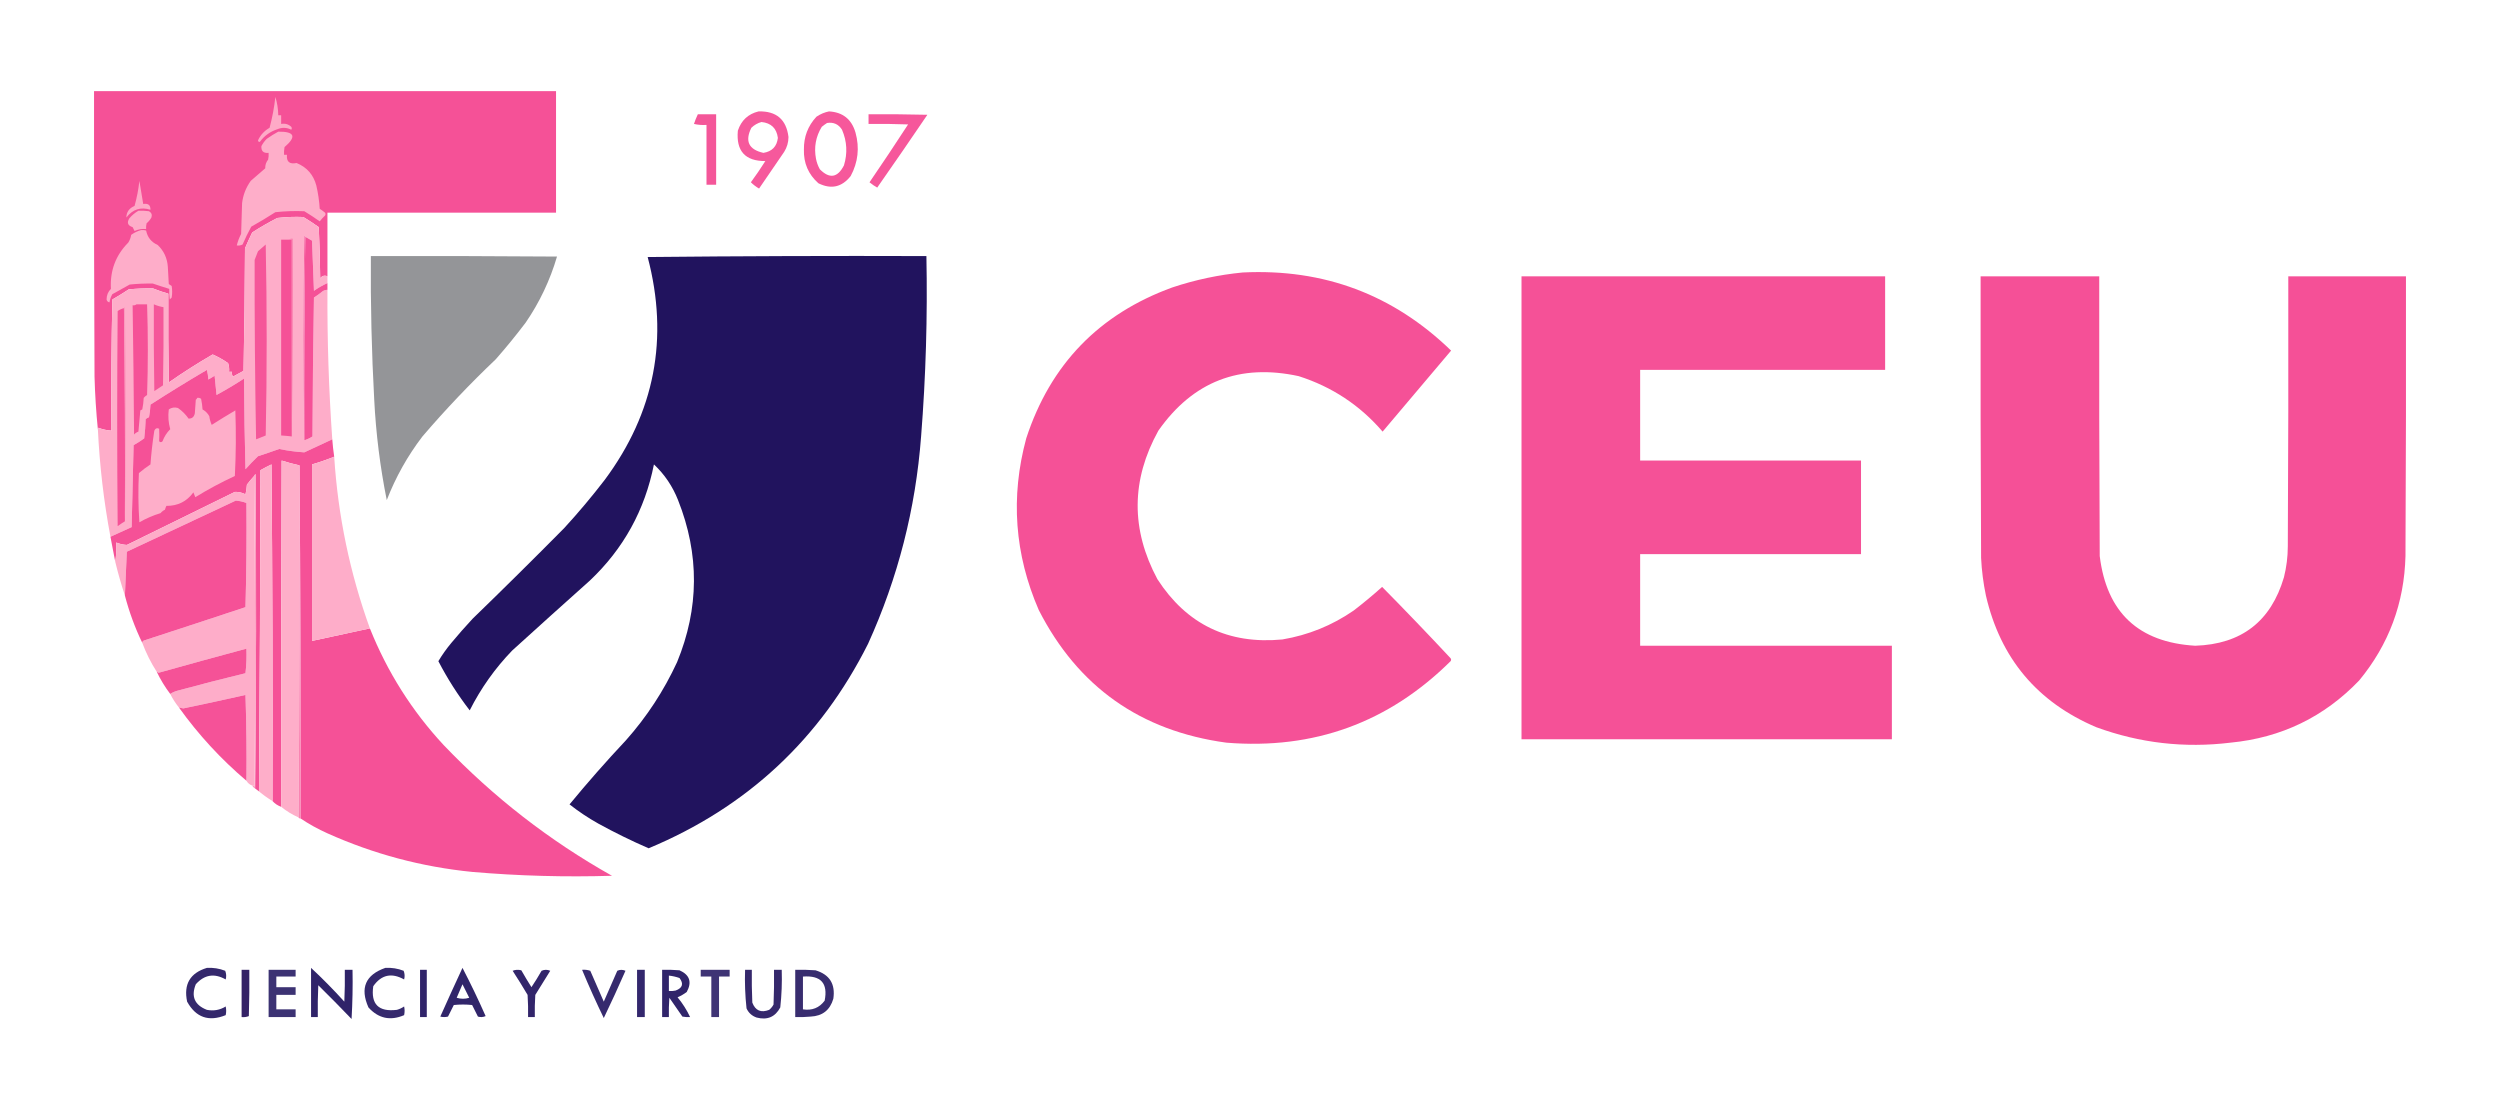 <?xml version="1.0" encoding="UTF-8"?>
<!DOCTYPE svg PUBLIC "-//W3C//DTD SVG 1.1//EN" "http://www.w3.org/Graphics/SVG/1.1/DTD/svg11.dtd">
<svg xmlns="http://www.w3.org/2000/svg" version="1.1" width="2592px" height="1152px" style="shape-rendering:geometricPrecision; text-rendering:geometricPrecision; image-rendering:optimizeQuality; fill-rule:evenodd; clip-rule:evenodd" xmlns:xlink="http://www.w3.org/1999/xlink">
<g><path style="opacity:0.998" fill="#f55197" d="M 339.5,286.5 C 336.584,285.189 334.084,285.855 332,288.5C 331.833,270.824 331.333,253.157 330.5,235.5C 325.302,231.803 319.969,228.303 314.5,225C 305.485,224.62 296.485,224.953 287.5,226C 278.595,230.568 269.928,235.568 261.5,241C 258.871,246.425 256.371,251.925 254,257.5C 253.833,299.837 253.333,342.171 252.5,384.5C 248.833,386.5 245.167,388.5 241.5,390.5C 240.548,388.955 240.215,387.288 240.5,385.5C 239.5,385.5 238.5,385.5 237.5,385.5C 237.817,382.428 237.484,379.428 236.5,376.5C 231.453,372.977 226.12,369.977 220.5,367.5C 204.949,376.528 189.782,386.195 175,396.5C 174.5,365.835 174.333,335.168 174.5,304.5C 169.09,302.974 163.756,301.141 158.5,299C 150.167,298.888 141.834,299.222 133.5,300C 127.966,303.698 122.299,307.198 116.5,310.5C 115.5,355.828 115.167,401.162 115.5,446.5C 110.825,446.206 106.325,445.206 102,443.5C 101.536,444.094 101.369,444.761 101.5,445.5C 99.676,427.364 98.51,409.03 98,390.5C 97.5,291.834 97.333,193.167 97.5,94.5C 257.167,94.5 416.833,94.5 576.5,94.5C 576.5,136.5 576.5,178.5 576.5,220.5C 497.5,220.5 418.5,220.5 339.5,220.5C 339.5,242.5 339.5,264.5 339.5,286.5 Z"/></g>
<g><path style="opacity:1" fill="#feaac7" d="M 285.5,100.5 C 287.387,106.559 288.387,112.892 288.5,119.5C 289.5,119.5 290.5,119.5 291.5,119.5C 291.5,122.5 291.5,125.5 291.5,128.5C 295.603,127.769 299.103,128.769 302,131.5C 302.667,132.5 302.667,133.5 302,134.5C 297.319,132.095 292.485,131.928 287.5,134C 280.076,136.432 274.076,140.766 269.5,147C 268.4,147.432 267.733,146.932 267.5,145.5C 270.082,139.915 274.082,135.582 279.5,132.5C 282.31,122.056 284.31,111.389 285.5,100.5 Z"/></g>
<g><path style="opacity:0.953" fill="#f55197" d="M 786.5,115.5 C 804.915,115.023 815.249,123.856 817.5,142C 817.476,147.598 815.976,152.764 813,157.5C 804.333,170.167 795.667,182.833 787,195.5C 783.897,193.697 781.063,191.53 778.5,189C 783.747,181.84 788.747,174.507 793.5,167C 772.586,167.079 763.086,156.579 765,135.5C 768.551,124.777 775.718,118.11 786.5,115.5 Z M 789.5,126.5 C 799.529,127.513 805.195,133.013 806.5,143C 805.436,151.898 800.436,157.065 791.5,158.5C 776.282,155.066 772.116,146.399 779,132.5C 782.069,129.554 785.569,127.554 789.5,126.5 Z"/></g>
<g><path style="opacity:0.956" fill="#f55197" d="M 859.5,115.5 C 873.806,116.297 882.973,123.631 887,137.5C 891.33,153.189 889.663,168.189 882,182.5C 872.874,194.081 861.708,196.581 848.5,190C 838.072,180.73 833.072,169.064 833.5,155C 833.326,141.844 837.659,130.511 846.5,121C 850.561,118.265 854.894,116.432 859.5,115.5 Z M 857.5,127.5 C 864.228,126.449 869.395,128.782 873,134.5C 878.178,146.555 878.845,158.888 875,171.5C 868.397,184.323 860.064,185.657 850,175.5C 848.073,172.052 846.739,168.385 846,164.5C 843.798,152.637 845.798,141.637 852,131.5C 853.812,130.023 855.645,128.69 857.5,127.5 Z"/></g>
<g><path style="opacity:0.965" fill="#f45196" d="M 723.5,118.5 C 729.833,118.5 736.167,118.5 742.5,118.5C 742.5,142.833 742.5,167.167 742.5,191.5C 739.167,191.5 735.833,191.5 732.5,191.5C 732.5,170.833 732.5,150.167 732.5,129.5C 728.116,129.826 723.783,129.492 719.5,128.5C 720.645,125.058 721.979,121.725 723.5,118.5 Z"/></g>
<g><path style="opacity:0.96" fill="#f55097" d="M 900.5,118.5 C 920.836,118.333 941.169,118.5 961.5,119C 944.329,144.327 926.996,169.494 909.5,194.5C 906.659,192.914 903.993,191.08 901.5,189C 915.081,169.172 928.415,149.172 941.5,129C 927.837,128.5 914.171,128.333 900.5,128.5C 900.5,125.167 900.5,121.833 900.5,118.5 Z"/></g>
<g><path style="opacity:1" fill="#feaec9" d="M 288.5,136.5 C 305.537,136.313 307.703,141.646 295,152.5C 294.503,155.146 294.336,157.813 294.5,160.5C 295.5,160.5 296.5,160.5 297.5,160.5C 296.866,167.689 300.2,170.522 307.5,169C 318.228,173.397 325.062,181.231 328,192.5C 329.828,200.385 330.994,208.385 331.5,216.5C 333.422,217.711 335.255,219.044 337,220.5C 337.667,221.5 337.667,222.5 337,223.5C 334.954,225.376 333.121,227.376 331.5,229.5C 326.302,225.803 320.969,222.303 315.5,219C 305.485,218.584 295.485,218.917 285.5,220C 277.332,225.252 268.999,230.252 260.5,235C 257.215,241.019 254.215,247.186 251.5,253.5C 249.604,254.466 247.604,254.799 245.5,254.5C 246.498,250.342 247.998,246.342 250,242.5C 250.333,231.833 250.667,221.167 251,210.5C 252.057,202.056 255.057,194.389 260,187.5C 265,183.167 270,178.833 275,174.5C 274.907,171.044 275.907,168.044 278,165.5C 278.497,163.19 278.663,160.857 278.5,158.5C 273.165,158.995 270.665,156.662 271,151.5C 272.467,148.734 274.3,146.234 276.5,144C 280.396,141.225 284.396,138.725 288.5,136.5 Z"/></g>
<g><path style="opacity:1" fill="#fea9c7" d="M 144.5,187.5 C 145.824,195.384 147.157,203.384 148.5,211.5C 153.614,210.607 156.114,212.607 156,217.5C 145.948,214.293 137.615,216.96 131,225.5C 131.114,219.841 133.947,215.841 139.5,213.5C 141.913,204.928 143.579,196.261 144.5,187.5 Z"/></g>
<g><path style="opacity:1" fill="#feacc8" d="M 143.5,218.5 C 147.182,218.335 150.848,218.501 154.5,219C 157.087,220.525 157.92,222.692 157,225.5C 155.71,227.792 154.043,229.792 152,231.5C 151.505,233.473 151.338,235.473 151.5,237.5C 147.288,237.078 143.288,237.744 139.5,239.5C 138.833,238.167 138.167,236.833 137.5,235.5C 132.53,233.945 131.363,230.945 134,226.5C 136.775,223.22 139.942,220.554 143.5,218.5 Z"/></g>
<g><path style="opacity:1" fill="#feadc9" d="M 339.5,286.5 C 339.5,288.833 339.5,291.167 339.5,293.5C 334.61,295.711 329.944,298.378 325.5,301.5C 324.833,284.167 324.167,266.833 323.5,249.5C 321.15,248.139 318.816,246.806 316.5,245.5C 316.44,244.957 316.107,244.624 315.5,244.5C 314.168,315.332 314.168,385.999 315.5,456.5C 318.503,455.582 321.337,454.249 324,452.5C 324.167,404.497 324.667,356.497 325.5,308.5C 328.64,306.527 331.64,304.36 334.5,302C 336.025,300.991 337.692,300.491 339.5,300.5C 339.215,352.234 340.882,403.901 344.5,455.5C 334.86,459.986 325.193,464.486 315.5,469C 306.799,468.448 298.132,467.281 289.5,465.5C 282.209,468.097 274.876,470.597 267.5,473C 262.985,477.348 258.651,481.848 254.5,486.5C 253.667,455.172 253.167,423.839 253,392.5C 243.748,398.544 234.248,404.211 224.5,409.5C 223.833,402.833 223.167,396.167 222.5,389.5C 220.417,390.959 218.25,392.292 216,393.5C 215.824,390.118 215.324,386.785 214.5,383.5C 194.749,395.124 175.249,407.124 156,419.5C 155.828,423.871 155.328,428.204 154.5,432.5C 153.252,433.04 152.085,433.707 151,434.5C 150.831,441.191 150.331,447.858 149.5,454.5C 146.003,457.083 142.336,459.416 138.5,461.5C 137.833,489.833 137.167,518.167 136.5,546.5C 129.145,549.845 121.812,553.178 114.5,556.5C 107.623,519.813 103.289,482.813 101.5,445.5C 101.369,444.761 101.536,444.094 102,443.5C 106.325,445.206 110.825,446.206 115.5,446.5C 115.167,401.162 115.5,355.828 116.5,310.5C 122.299,307.198 127.966,303.698 133.5,300C 141.834,299.222 150.167,298.888 158.5,299C 163.756,301.141 169.09,302.974 174.5,304.5C 174.333,335.168 174.5,365.835 175,396.5C 189.782,386.195 204.949,376.528 220.5,367.5C 226.12,369.977 231.453,372.977 236.5,376.5C 237.484,379.428 237.817,382.428 237.5,385.5C 238.5,385.5 239.5,385.5 240.5,385.5C 240.215,387.288 240.548,388.955 241.5,390.5C 245.167,388.5 248.833,386.5 252.5,384.5C 253.333,342.171 253.833,299.837 254,257.5C 256.371,251.925 258.871,246.425 261.5,241C 269.928,235.568 278.595,230.568 287.5,226C 296.485,224.953 305.485,224.62 314.5,225C 319.969,228.303 325.302,231.803 330.5,235.5C 331.333,253.157 331.833,270.824 332,288.5C 334.084,285.855 336.584,285.189 339.5,286.5 Z"/></g>
<g><path style="opacity:1" fill="#feadc9" d="M 146.5,238.5 C 148.199,238.34 149.866,238.506 151.5,239C 152.868,246.042 156.868,251.042 163.5,254C 169.866,260.07 173.366,267.57 174,276.5C 174.333,282.5 174.667,288.5 175,294.5C 176,295.167 177,295.833 178,296.5C 178.667,300.5 178.667,304.5 178,308.5C 177.333,309.167 176.667,309.833 176,310.5C 175.501,306.848 175.335,303.182 175.5,299.5C 169.832,297.778 164.165,295.944 158.5,294C 150.498,293.857 142.498,294.19 134.5,295C 128.5,298.333 122.5,301.667 116.5,305C 114.998,307.574 113.998,310.407 113.5,313.5C 111.833,313.167 110.833,312.167 110.5,310.5C 110.528,306.108 112.028,302.442 115,299.5C 113.937,280.671 119.937,264.671 133,251.5C 134.562,249.043 135.562,246.376 136,243.5C 139.262,241.145 142.762,239.478 146.5,238.5 Z"/></g>
<g><path style="opacity:0.999" fill="#f55197" d="M 316.5,245.5 C 318.816,246.806 321.15,248.139 323.5,249.5C 324.167,266.833 324.833,284.167 325.5,301.5C 329.944,298.378 334.61,295.711 339.5,293.5C 339.5,295.833 339.5,298.167 339.5,300.5C 337.692,300.491 336.025,300.991 334.5,302C 331.64,304.36 328.64,306.527 325.5,308.5C 324.667,356.497 324.167,404.497 324,452.5C 321.337,454.249 318.503,455.582 315.5,456.5C 315.167,385.998 315.501,315.665 316.5,245.5 Z"/></g>
<g><path style="opacity:1" fill="#f55197" d="M 299.5,248.5 C 300.5,248.5 301.5,248.5 302.5,248.5C 302.5,316.5 302.5,384.5 302.5,452.5C 298.846,452.058 295.179,451.724 291.5,451.5C 291.5,383.833 291.5,316.167 291.5,248.5C 294.167,248.5 296.833,248.5 299.5,248.5 Z"/></g>
<g><path style="opacity:1" fill="#fa7eaf" d="M 299.5,248.5 C 300.568,247.566 301.901,247.232 303.5,247.5C 303.833,316.002 303.499,384.335 302.5,452.5C 302.5,384.5 302.5,316.5 302.5,248.5C 301.5,248.5 300.5,248.5 299.5,248.5 Z"/></g>
<g><path style="opacity:1" fill="#f55699" d="M 275.5,253.5 C 276.832,319.335 276.832,385.335 275.5,451.5C 272.167,452.833 268.833,454.167 265.5,455.5C 264.38,393.502 263.88,331.502 264,269.5C 265.167,266.5 266.333,263.5 267.5,260.5C 270.212,258.115 272.878,255.782 275.5,253.5 Z"/></g>
<g><path style="opacity:0.994" fill="#949598" d="M 384.5,265.5 C 448.834,265.333 513.168,265.5 577.5,266C 570.283,290.598 559.45,313.431 545,334.5C 535.145,347.534 524.812,360.201 514,372.5C 487.206,397.956 461.872,424.623 438,452.5C 422.584,472.655 410.25,494.655 401,518.5C 394.119,484.245 389.785,449.579 388,414.5C 385.294,364.87 384.127,315.204 384.5,265.5 Z"/></g>
<g><path style="opacity:0.995" fill="#21135e" d="M 671.5,266.5 C 767.665,265.501 863.999,265.167 960.5,265.5C 961.74,327.932 959.907,390.265 955,452.5C 949.337,527.485 931.004,599.152 900,667.5C 850.44,766.222 774.607,836.889 672.5,879.5C 654.767,871.8 637.434,863.3 620.5,854C 609.938,848.091 599.938,841.424 590.5,834C 609.243,811.252 628.743,789.085 649,767.5C 670.6,743.203 688.266,716.203 702,686.5C 724.973,630.67 725.306,574.67 703,518.5C 697.363,504.19 689.03,491.857 678,481.5C 668.579,528.867 646.412,569.033 611.5,602C 584.572,626.05 557.739,650.216 531,674.5C 513.226,692.944 498.559,713.611 487,736.5C 474.669,720.516 463.835,703.516 454.5,685.5C 458.509,678.815 463.009,672.482 468,666.5C 475.098,657.979 482.431,649.646 490,641.5C 521.972,610.528 553.639,579.195 585,547.5C 599.752,531.419 613.752,514.752 627,497.5C 678.871,427.644 693.704,350.644 671.5,266.5 Z"/></g>
<g><path style="opacity:0.995" fill="#f55197" d="M 1288.5,282.5 C 1372.55,278.391 1444.55,305.391 1504.5,363.5C 1480.83,391.5 1457.17,419.5 1433.5,447.5C 1409.98,420.167 1380.98,401 1346.5,390C 1285.31,376.695 1236.81,395.528 1201,446.5C 1172.71,497.614 1172.38,548.948 1200,600.5C 1230.37,647.433 1273.54,668.266 1329.5,663C 1356.45,658.465 1381.12,648.465 1403.5,633C 1413.64,625.197 1423.47,617.03 1433,608.5C 1456.96,632.798 1480.63,657.465 1504,682.5C 1504.67,683.5 1504.67,684.5 1504,685.5C 1439.6,749.263 1362.1,777.43 1271.5,770C 1182.45,757.888 1117.62,712.055 1077,632.5C 1051.89,574.714 1047.55,515.381 1064,454.5C 1089.06,377.771 1139.56,325.604 1215.5,298C 1239.39,290.058 1263.72,284.891 1288.5,282.5 Z"/></g>
<g><path style="opacity:0.99" fill="#f55096" d="M 1577.5,286.5 C 1703.17,286.5 1828.83,286.5 1954.5,286.5C 1954.5,318.833 1954.5,351.167 1954.5,383.5C 1869.83,383.5 1785.17,383.5 1700.5,383.5C 1700.5,414.833 1700.5,446.167 1700.5,477.5C 1776.83,477.5 1853.17,477.5 1929.5,477.5C 1929.5,509.833 1929.5,542.167 1929.5,574.5C 1853.17,574.5 1776.83,574.5 1700.5,574.5C 1700.5,606.167 1700.5,637.833 1700.5,669.5C 1787.5,669.5 1874.5,669.5 1961.5,669.5C 1961.5,701.833 1961.5,734.167 1961.5,766.5C 1833.5,766.5 1705.5,766.5 1577.5,766.5C 1577.5,606.5 1577.5,446.5 1577.5,286.5 Z"/></g>
<g><path style="opacity:0.993" fill="#f55097" d="M 2053.5,286.5 C 2094.5,286.5 2135.5,286.5 2176.5,286.5C 2176.33,383.167 2176.5,479.834 2177,576.5C 2184.16,634.993 2217.16,665.993 2276,669.5C 2323.88,667.939 2354.54,644.273 2368,598.5C 2370.64,588 2371.97,577.333 2372,566.5C 2372.5,473.167 2372.67,379.834 2372.5,286.5C 2413.17,286.5 2453.83,286.5 2494.5,286.5C 2494.67,383.167 2494.5,479.834 2494,576.5C 2492.77,625.226 2476.77,668.226 2446,705.5C 2409.67,743.411 2365.17,764.911 2312.5,770C 2264.87,775.804 2218.53,770.47 2173.5,754C 2112.18,728.005 2074.01,682.505 2059,617.5C 2056.31,604.632 2054.64,591.632 2054,578.5C 2053.5,481.167 2053.33,383.834 2053.5,286.5 Z"/></g>
<g><path style="opacity:1" fill="#f767a3" d="M 316.5,245.5 C 315.501,315.665 315.167,385.998 315.5,456.5C 314.168,385.999 314.168,315.332 315.5,244.5C 316.107,244.624 316.44,244.957 316.5,245.5 Z"/></g>
<g><path style="opacity:1" fill="#f55297" d="M 141.5,315.5 C 145.167,315.5 148.833,315.5 152.5,315.5C 153.536,346.835 153.536,378.169 152.5,409.5C 151.186,410.313 150.019,411.313 149,412.5C 148.827,416.541 148.327,420.541 147.5,424.5C 146.833,424.833 146.167,425.167 145.5,425.5C 144.833,432.833 144.167,440.167 143.5,447.5C 141.742,448.128 140.242,449.128 139,450.5C 138.702,405.829 138.202,361.162 137.5,316.5C 139.099,316.768 140.432,316.434 141.5,315.5 Z"/></g>
<g><path style="opacity:1" fill="#f5579a" d="M 159.5,315.5 C 162.699,316.899 166.032,317.899 169.5,318.5C 169.667,345.502 169.5,372.502 169,399.5C 166,401.5 163,403.5 160,405.5C 159.5,375.502 159.333,345.502 159.5,315.5 Z"/></g>
<g><path style="opacity:1" fill="#f55297" d="M 128.5,319.5 C 129.499,392.998 129.833,466.665 129.5,540.5C 126.979,542.019 124.479,543.686 122,545.5C 121.333,471.167 121.333,396.833 122,322.5C 123.993,321.086 126.16,320.086 128.5,319.5 Z"/></g>
<g><path style="opacity:0.996" fill="#f55197" d="M 344.5,455.5 C 344.949,461.569 345.616,467.569 346.5,473.5C 338.972,476.565 331.305,479.232 323.5,481.5C 323.5,542.5 323.5,603.5 323.5,664.5C 343.5,660.167 363.5,655.833 383.5,651.5C 401.57,696.695 427.07,737.028 460,772.5C 511.59,826.458 569.757,871.624 634.5,908C 586.079,909.487 537.746,908.154 489.5,904C 437.274,898.778 387.274,885.444 339.5,864C 329.622,859.566 320.288,854.4 311.5,848.5C 311.833,726.332 311.5,604.332 310.5,482.5C 304.239,481.134 298.072,479.468 292,477.5C 291.5,597.166 291.333,716.833 291.5,836.5C 287.975,835.241 284.975,833.241 282.5,830.5C 282.833,714.165 282.5,597.831 281.5,481.5C 277.588,483.372 273.755,485.372 270,487.5C 269.833,598.667 269.333,709.667 268.5,820.5C 267.128,819.488 265.795,818.488 264.5,817.5C 265.666,709.001 265.833,600.334 265,491.5C 264.283,492.044 263.783,492.711 263.5,493.5C 260.864,496.31 258.364,499.31 256,502.5C 255.824,505.882 255.324,509.215 254.5,512.5C 250.989,510.713 247.322,509.879 243.5,510C 206.105,528.365 168.771,546.698 131.5,565C 127.74,564.8 124.074,563.967 120.5,562.5C 120.824,569.354 120.491,576.021 119.5,582.5C 117.834,573.835 116.167,565.168 114.5,556.5C 121.812,553.178 129.145,549.845 136.5,546.5C 137.167,518.167 137.833,489.833 138.5,461.5C 142.336,459.416 146.003,457.083 149.5,454.5C 150.331,447.858 150.831,441.191 151,434.5C 152.085,433.707 153.252,433.04 154.5,432.5C 155.328,428.204 155.828,423.871 156,419.5C 175.249,407.124 194.749,395.124 214.5,383.5C 215.324,386.785 215.824,390.118 216,393.5C 218.25,392.292 220.417,390.959 222.5,389.5C 223.167,396.167 223.833,402.833 224.5,409.5C 234.248,404.211 243.748,398.544 253,392.5C 253.167,423.839 253.667,455.172 254.5,486.5C 258.651,481.848 262.985,477.348 267.5,473C 274.876,470.597 282.209,468.097 289.5,465.5C 298.132,467.281 306.799,468.448 315.5,469C 325.193,464.486 334.86,459.986 344.5,455.5 Z"/></g>
<g><path style="opacity:1" fill="#fc98bd" d="M 128.5,319.5 C 128.56,318.957 128.893,318.624 129.5,318.5C 130.832,392.666 130.832,466.666 129.5,540.5C 129.833,466.665 129.499,392.998 128.5,319.5 Z"/></g>
<g><path style="opacity:1" fill="#feaec9" d="M 204.5,412.5 C 205.978,412.238 207.311,412.571 208.5,413.5C 209.262,417.111 209.762,420.778 210,424.5C 213,426.167 215.333,428.5 217,431.5C 217.393,434.633 218.226,437.633 219.5,440.5C 227.583,435.375 235.75,430.375 244,425.5C 244.833,448.174 244.666,470.841 243.5,493.5C 229.246,500.109 215.579,507.442 202.5,515.5C 201.833,513.833 201.167,512.167 200.5,510.5C 193.645,519.928 184.312,524.594 172.5,524.5C 171.902,525.795 171.402,527.128 171,528.5C 169.229,529.304 167.729,530.471 166.5,532C 158.787,534.358 151.454,537.525 144.5,541.5C 143.334,524.51 143.167,507.51 144,490.5C 147.821,487.257 151.821,484.257 156,481.5C 156.854,469.762 158.187,458.095 160,446.5C 161.144,444.083 162.81,443.416 165,444.5C 165.245,448.853 165.245,453.187 165,457.5C 166.183,458.731 167.349,458.731 168.5,457.5C 170.345,452.602 173.012,448.435 176.5,445C 174.586,438.285 174.086,431.452 175,424.5C 177.841,422.496 181.007,421.996 184.5,423C 188.833,426 192.5,429.667 195.5,434C 199.063,434.123 201.23,432.29 202,428.5C 202.333,423.833 202.667,419.167 203,414.5C 203.717,413.956 204.217,413.289 204.5,412.5 Z"/></g>
<g><path style="opacity:1" fill="#feadc9" d="M 346.5,473.5 C 350.394,534.641 362.728,593.974 383.5,651.5C 363.5,655.833 343.5,660.167 323.5,664.5C 323.5,603.5 323.5,542.5 323.5,481.5C 331.305,479.232 338.972,476.565 346.5,473.5 Z"/></g>
<g><path style="opacity:1" fill="#feaec9" d="M 310.5,482.5 C 310.833,604.334 310.5,726.001 309.5,847.5C 302.967,844.619 296.967,840.953 291.5,836.5C 291.333,716.833 291.5,597.166 292,477.5C 298.072,479.468 304.239,481.134 310.5,482.5 Z"/></g>
<g><path style="opacity:1" fill="#feaec9" d="M 282.5,830.5 C 277.531,827.522 272.865,824.189 268.5,820.5C 269.333,709.667 269.833,598.667 270,487.5C 273.755,485.372 277.588,483.372 281.5,481.5C 282.5,597.831 282.833,714.165 282.5,830.5 Z"/></g>
<g><path style="opacity:1" fill="#f984b2" d="M 310.5,482.5 C 311.5,604.332 311.833,726.332 311.5,848.5C 310.508,848.672 309.842,848.338 309.5,847.5C 310.5,726.001 310.833,604.334 310.5,482.5 Z"/></g>
<g><path style="opacity:1" fill="#fc9dc0" d="M 264.5,817.5 C 263.167,816.833 262.167,815.833 261.5,814.5C 262.496,814.414 263.329,814.748 264,815.5C 264.833,707.999 264.666,600.666 263.5,493.5C 263.783,492.711 264.283,492.044 265,491.5C 265.833,600.334 265.666,709.001 264.5,817.5 Z"/></g>
<g><path style="opacity:1" fill="#feadc9" d="M 263.5,493.5 C 264.666,600.666 264.833,707.999 264,815.5C 263.329,814.748 262.496,814.414 261.5,814.5C 258.911,813.581 256.911,811.914 255.5,809.5C 255.833,779.826 255.5,750.159 254.5,720.5C 233.068,725.354 211.568,730.02 190,734.5C 188.467,734.227 186.967,733.894 185.5,733.5C 181.991,729.145 178.991,724.478 176.5,719.5C 178.832,717.904 181.499,716.738 184.5,716C 207.737,709.691 231.07,703.691 254.5,698C 255.483,689.585 255.817,681.085 255.5,672.5C 225.12,680.678 194.787,689.012 164.5,697.5C 163.817,697.137 163.15,696.804 162.5,696.5C 156.465,687.097 151.465,677.097 147.5,666.5C 147.577,665.25 148.244,664.417 149.5,664C 184.548,652.595 219.548,641.095 254.5,629.5C 255.5,593.506 255.833,557.506 255.5,521.5C 251.908,520.131 248.241,519.298 244.5,519C 206.833,536.667 169.167,554.333 131.5,572C 130.841,587.265 130.174,602.431 129.5,617.5C 125.718,606.051 122.385,594.384 119.5,582.5C 120.491,576.021 120.824,569.354 120.5,562.5C 124.074,563.967 127.74,564.8 131.5,565C 168.771,546.698 206.105,528.365 243.5,510C 247.322,509.879 250.989,510.713 254.5,512.5C 255.324,509.215 255.824,505.882 256,502.5C 258.364,499.31 260.864,496.31 263.5,493.5 Z"/></g>
<g><path style="opacity:0.999" fill="#f55197" d="M 147.5,666.5 C 139.945,650.845 133.945,634.511 129.5,617.5C 130.174,602.431 130.841,587.265 131.5,572C 169.167,554.333 206.833,536.667 244.5,519C 248.241,519.298 251.908,520.131 255.5,521.5C 255.833,557.506 255.5,593.506 254.5,629.5C 219.548,641.095 184.548,652.595 149.5,664C 148.244,664.417 147.577,665.25 147.5,666.5 Z"/></g>
<g><path style="opacity:0.996" fill="#f55297" d="M 176.5,719.5 C 171.083,712.341 166.417,704.675 162.5,696.5C 163.15,696.804 163.817,697.137 164.5,697.5C 194.787,689.012 225.12,680.678 255.5,672.5C 255.817,681.085 255.483,689.585 254.5,698C 231.07,703.691 207.737,709.691 184.5,716C 181.499,716.738 178.832,717.904 176.5,719.5 Z"/></g>
<g><path style="opacity:0.992" fill="#f55197" d="M 255.5,809.5 C 228.995,786.998 205.661,761.665 185.5,733.5C 186.967,733.894 188.467,734.227 190,734.5C 211.568,730.02 233.068,725.354 254.5,720.5C 255.5,750.159 255.833,779.826 255.5,809.5 Z"/></g>
<g><path style="opacity:0.908" fill="#20135e" d="M 214.5,1003.5 C 221.062,1003.12 227.395,1004.12 233.5,1006.5C 234.655,1009.45 234.821,1012.45 234,1015.5C 222.251,1008.81 211.918,1010.47 203,1020.5C 197.925,1033.18 201.759,1042.02 214.5,1047C 221.502,1048.38 228.002,1047.21 234,1043.5C 234.667,1046.5 234.667,1049.5 234,1052.5C 216.417,1059.61 203.084,1054.95 194,1038.5C 190.234,1020.47 197.067,1008.8 214.5,1003.5 Z"/></g>
<g><path style="opacity:0.928" fill="#20135e" d="M 322.5,1003.5 C 334.494,1014.66 345.994,1026.33 357,1038.5C 357.5,1027.51 357.667,1016.51 357.5,1005.5C 360.167,1005.5 362.833,1005.5 365.5,1005.5C 365.833,1022.51 365.499,1039.51 364.5,1056.5C 353.208,1044.71 341.708,1033.04 330,1021.5C 329.5,1032.49 329.333,1043.49 329.5,1054.5C 327.167,1054.5 324.833,1054.5 322.5,1054.5C 322.5,1037.5 322.5,1020.5 322.5,1003.5 Z"/></g>
<g><path style="opacity:0.906" fill="#20135e" d="M 399.5,1003.5 C 406.062,1003.12 412.395,1004.12 418.5,1006.5C 419.655,1009.45 419.821,1012.45 419,1015.5C 406.024,1008.25 395.357,1010.58 387,1022.5C 384.317,1041.15 392.483,1049.32 411.5,1047C 414.196,1046.24 416.696,1045.07 419,1043.5C 419.667,1046.5 419.667,1049.5 419,1052.5C 404.706,1058.64 392.373,1055.98 382,1044.5C 373.064,1024.38 378.897,1010.72 399.5,1003.5 Z"/></g>
<g><path style="opacity:0.918" fill="#20135e" d="M 479.5,1003.5 C 487.982,1019.8 495.982,1036.47 503.5,1053.5C 500.894,1054.65 498.227,1054.82 495.5,1054C 493.5,1050 491.5,1046 489.5,1042C 483.167,1041.33 476.833,1041.33 470.5,1042C 468.5,1046 466.5,1050 464.5,1054C 461.833,1054.67 459.167,1054.67 456.5,1054C 464.036,1037.1 471.702,1020.26 479.5,1003.5 Z M 479.5,1020.5 C 481.814,1025.06 484.147,1029.73 486.5,1034.5C 482.167,1035.83 477.833,1035.83 473.5,1034.5C 475.512,1029.81 477.512,1025.15 479.5,1020.5 Z"/></g>
<g><path style="opacity:0.926" fill="#26125b" d="M 250.5,1005.5 C 253.167,1005.5 255.833,1005.5 258.5,1005.5C 258.667,1021.5 258.5,1037.5 258,1053.5C 255.619,1054.44 253.119,1054.77 250.5,1054.5C 250.5,1038.17 250.5,1021.83 250.5,1005.5 Z"/></g>
<g><path style="opacity:0.871" fill="#20145e" d="M 278.5,1005.5 C 287.833,1005.5 297.167,1005.5 306.5,1005.5C 306.5,1007.83 306.5,1010.17 306.5,1012.5C 299.833,1012.5 293.167,1012.5 286.5,1012.5C 286.5,1016.17 286.5,1019.83 286.5,1023.5C 293.167,1023.5 299.833,1023.5 306.5,1023.5C 306.5,1026.17 306.5,1028.83 306.5,1031.5C 299.833,1031.5 293.167,1031.5 286.5,1031.5C 286.5,1036.5 286.5,1041.5 286.5,1046.5C 293.167,1046.5 299.833,1046.5 306.5,1046.5C 306.5,1049.17 306.5,1051.83 306.5,1054.5C 297.167,1054.5 287.833,1054.5 278.5,1054.5C 278.5,1038.17 278.5,1021.83 278.5,1005.5 Z"/></g>
<g><path style="opacity:0.924" fill="#20135e" d="M 435.5,1005.5 C 437.833,1005.5 440.167,1005.5 442.5,1005.5C 442.5,1021.83 442.5,1038.17 442.5,1054.5C 440.167,1054.5 437.833,1054.5 435.5,1054.5C 435.5,1038.17 435.5,1021.83 435.5,1005.5 Z"/></g>
<g><path style="opacity:0.919" fill="#21135e" d="M 531.5,1006.5 C 534.304,1005.36 537.304,1005.2 540.5,1006C 543.874,1011.92 547.374,1017.75 551,1023.5C 554.698,1017.97 558.198,1012.3 561.5,1006.5C 564.5,1005.17 567.5,1005.17 570.5,1006.5C 565.333,1014.83 560.167,1023.17 555,1031.5C 554.5,1039.16 554.334,1046.83 554.5,1054.5C 552.167,1054.5 549.833,1054.5 547.5,1054.5C 547.666,1046.83 547.5,1039.16 547,1031.5C 541.97,1022.99 536.804,1014.66 531.5,1006.5 Z"/></g>
<g><path style="opacity:0.902" fill="#21135e" d="M 603.5,1005.5 C 606.448,1005.22 609.281,1005.56 612,1006.5C 616.667,1017.17 621.333,1027.83 626,1038.5C 630.667,1027.83 635.333,1017.17 640,1006.5C 642.795,1005.22 645.628,1005.22 648.5,1006.5C 641.283,1022.99 633.783,1039.33 626,1055.5C 618.017,1039.05 610.517,1022.39 603.5,1005.5 Z"/></g>
<g><path style="opacity:0.914" fill="#20135f" d="M 660.5,1005.5 C 663.167,1005.5 665.833,1005.5 668.5,1005.5C 668.5,1021.83 668.5,1038.17 668.5,1054.5C 665.833,1054.5 663.167,1054.5 660.5,1054.5C 660.5,1038.17 660.5,1021.83 660.5,1005.5 Z"/></g>
<g><path style="opacity:0.922" fill="#20135e" d="M 686.5,1005.5 C 692.509,1005.33 698.509,1005.5 704.5,1006C 715.122,1010.77 717.622,1018.27 712,1028.5C 709.047,1030.73 705.88,1032.56 702.5,1034C 707.746,1040.34 712.08,1047.18 715.5,1054.5C 712.813,1054.66 710.146,1054.5 707.5,1054C 703,1047.5 698.5,1041 694,1034.5C 693.5,1041.16 693.334,1047.83 693.5,1054.5C 691.167,1054.5 688.833,1054.5 686.5,1054.5C 686.5,1038.17 686.5,1021.83 686.5,1005.5 Z M 693.5,1011.5 C 697.271,1011.91 700.938,1012.74 704.5,1014C 709.029,1019.97 707.695,1024.31 700.5,1027C 698.19,1027.5 695.857,1027.66 693.5,1027.5C 693.5,1022.17 693.5,1016.83 693.5,1011.5 Z"/></g>
<g><path style="opacity:0.86" fill="#21145f" d="M 726.5,1005.5 C 736.5,1005.5 746.5,1005.5 756.5,1005.5C 756.5,1007.83 756.5,1010.17 756.5,1012.5C 752.833,1012.5 749.167,1012.5 745.5,1012.5C 745.5,1026.5 745.5,1040.5 745.5,1054.5C 742.833,1054.5 740.167,1054.5 737.5,1054.5C 737.5,1040.5 737.5,1026.5 737.5,1012.5C 733.833,1012.5 730.167,1012.5 726.5,1012.5C 726.5,1010.17 726.5,1007.83 726.5,1005.5 Z"/></g>
<g><path style="opacity:0.91" fill="#21135e" d="M 772.5,1005.5 C 774.833,1005.5 777.167,1005.5 779.5,1005.5C 779.333,1016.84 779.5,1028.17 780,1039.5C 783.194,1047.84 789.027,1050.34 797.5,1047C 799.378,1045.46 800.878,1043.62 802,1041.5C 802.5,1029.5 802.667,1017.5 802.5,1005.5C 805.167,1005.5 807.833,1005.5 810.5,1005.5C 810.922,1018.56 810.422,1031.56 809,1044.5C 803.741,1054.38 795.575,1057.88 784.5,1055C 779.606,1053.31 776.106,1050.15 774,1045.5C 772.556,1032.24 772.056,1018.91 772.5,1005.5 Z"/></g>
<g><path style="opacity:0.888" fill="#20145e" d="M 824.5,1005.5 C 831.508,1005.33 838.508,1005.5 845.5,1006C 860.12,1010.39 866.287,1020.22 864,1035.5C 860.578,1047.25 852.744,1053.42 840.5,1054C 835.177,1054.5 829.844,1054.67 824.5,1054.5C 824.5,1038.17 824.5,1021.83 824.5,1005.5 Z M 832.5,1012.5 C 851.105,1011.11 858.605,1019.44 855,1037.5C 849.44,1044.95 841.94,1047.95 832.5,1046.5C 832.5,1035.17 832.5,1023.83 832.5,1012.5 Z"/></g>
</svg>
